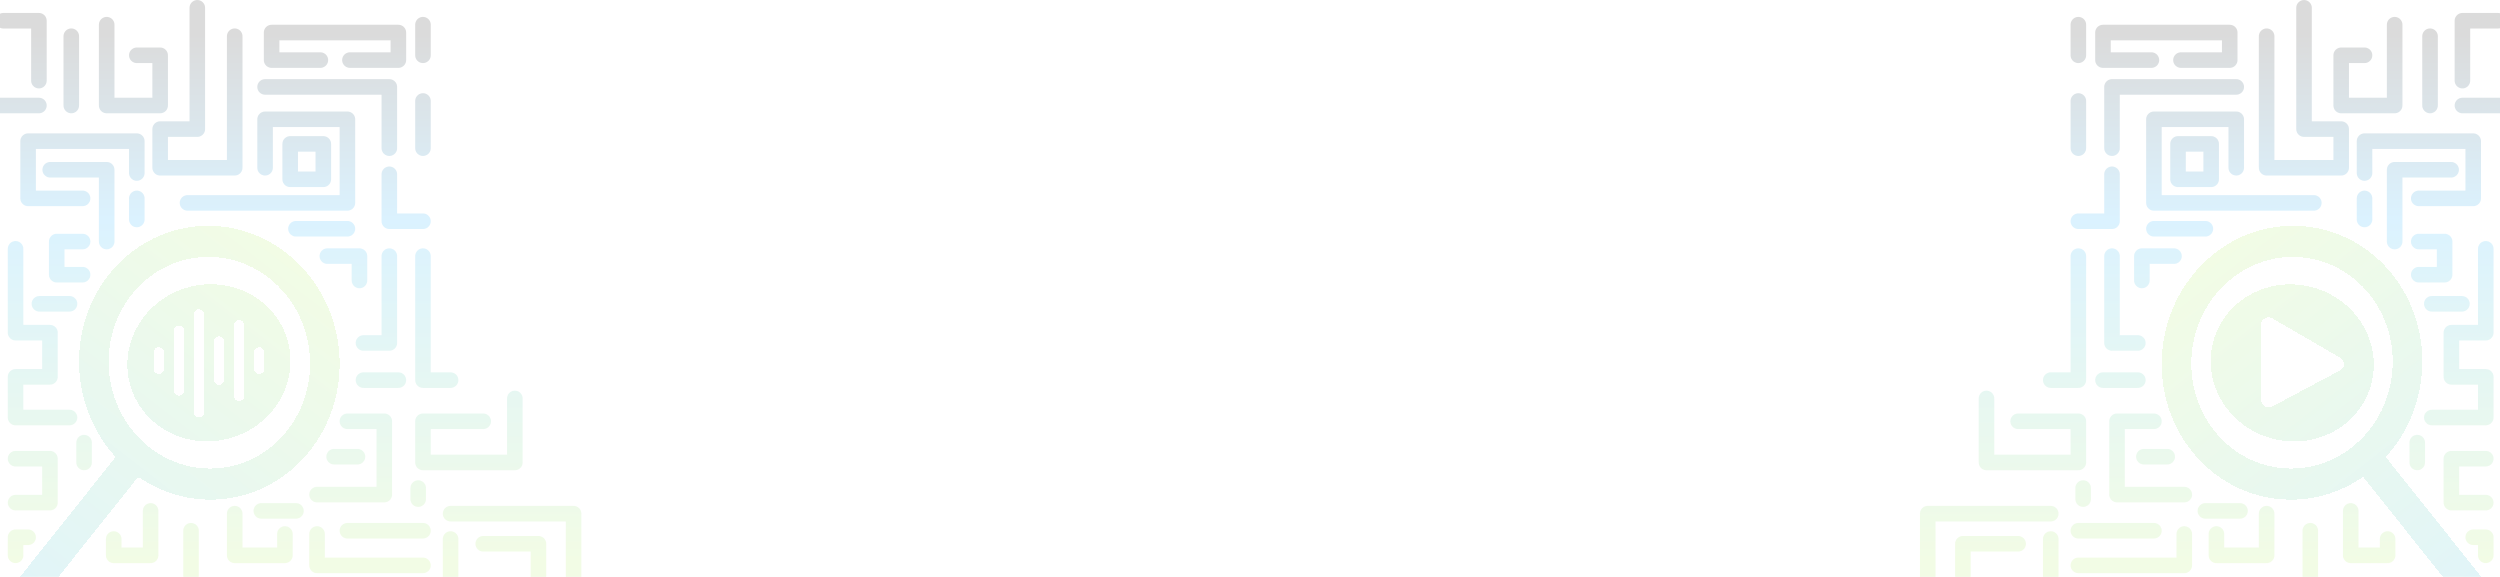 <svg width="1920" height="443" viewBox="0 0 1920 443" fill="none" xmlns="http://www.w3.org/2000/svg">
<g filter="url(#filter0_di_74_112)">
<path fill-rule="evenodd" clip-rule="evenodd" d="M1837.21 209.112C1870.2 250.49 1867.34 311.064 1832.24 349.458L1907.04 443.269H1877.53L1814.87 364.677C1772.9 393.84 1716.14 386.149 1683.32 344.988C1647.98 300.666 1653.78 234.319 1696.27 196.797C1738.77 159.276 1801.86 164.79 1837.21 209.112ZM1809.73 339.081C1842.57 310.079 1847.05 258.796 1819.73 224.537C1792.42 190.279 1743.65 186.017 1710.8 215.019C1677.96 244.021 1673.48 295.304 1700.79 329.562C1728.11 363.821 1776.88 368.083 1809.73 339.081ZM1814.72 248.307C1831.97 277.559 1821.65 314.198 1791.66 330.141C1761.68 346.085 1723.39 335.295 1706.14 306.043C1688.88 276.79 1699.21 240.151 1729.19 224.208C1759.18 208.265 1797.47 219.054 1814.72 248.307ZM1736.54 247.686C1736.55 243.376 1741.4 240.796 1745.27 243.043L1797.29 273.216C1801.17 275.463 1801.16 280.851 1797.28 282.914L1745.17 310.622C1741.29 312.685 1736.44 309.877 1736.45 305.567L1736.54 247.686Z" fill="url(#paint0_linear_74_112)" fill-opacity="0.14" shape-rendering="crispEdges"/>
</g>
<path d="M1909.07 191.106V255.496H1882.66V289.426H1909.07V320.658H1867.62M1839.09 185.516V130.379H1882.47M1857.6 185.516H1877.46V210.963H1857.6M1866.27 27.818V81.026M1815.96 132.885V108.402H1899.43V152.357H1857.6M1777.02 155.827H1654.21V91.629H1717.44V128.837M1622.02 113.8V66.76H1717.44M1622.02 133.849V169.9H1596.18M1644.96 215.397V196.697H1669.63M1622.02 196.697V263.401H1641.87M1596.18 196.697V291.933H1574.98M1641.87 291.933H1615.08M1654.21 323.549H1625.87V379.842H1677.54M1646.5 350.732H1664.43M1702.21 410.11V426.496H1740.77V394.494M1774.32 407.603V442.305M1805.35 392.373V426.496H1833.69V413.965M1899.43 412.616H1909.07V426.496M1740.77 27.818V128.837H1798.03V99.148H1769.5V6M1839.09 18.95V81.026H1798.03V42.469H1815.96M1815.96 152.357V168.551M1677.54 410.11V434.208H1596.18M1574.98 394.494H1480.51V442.497M1596.18 113.8V77.556M1652.28 46.144H1615.08V24.993H1712.43V46.144H1674.98M1856.44 339.936V355.166M1549.92 417.628H1507.5V442.69M1574.98 413.965V442.69M1891.14 61.941V15.928H1918.44M1693.73 392.373H1720.34M1909.07 352.274H1882.66V386.012H1909.07M1596.18 407.603C1636.59 407.603 1651.71 407.603 1654.21 407.603M1549.92 323.549H1596.18V355.166H1525.62V306.002M1890.76 233.326H1867.62M1599.85 374.83V383.313M1596.18 42.469V18.95M1654.21 175.684H1693.73M1891.14 81.026H1921.03M1672.72 110.522H1698.17V137.705H1672.72V110.522Z" stroke="url(#paint1_linear_74_112)" stroke-opacity="0.14" stroke-width="11.953" stroke-linecap="round" stroke-linejoin="round"/>
<g filter="url(#filter1_di_74_112)">
<path fill-rule="evenodd" clip-rule="evenodd" d="M83.819 209.112C50.825 250.49 53.686 311.064 88.786 349.458L13.983 443.269H43.49L106.158 364.677C148.122 393.84 204.88 386.149 237.701 344.988C273.043 300.666 267.246 234.319 224.753 196.797C182.26 159.276 119.162 164.79 83.819 209.112ZM111.297 339.081C78.453 310.079 73.972 258.796 101.289 224.538C128.607 190.279 177.378 186.017 210.223 215.019C243.068 244.021 247.549 295.304 220.231 329.563C192.914 363.822 144.142 368.083 111.297 339.081ZM106.177 248.231C88.926 277.483 99.249 314.122 129.234 330.065C159.219 346.009 197.512 335.219 214.763 305.967C232.015 276.714 221.692 240.075 191.707 224.132C161.722 208.189 123.429 218.978 106.177 248.231ZM152.8 235.99C155.014 235.99 156.81 237.785 156.81 240V315C156.81 317.215 155.014 319.01 152.8 319.01C150.585 319.01 148.79 317.215 148.79 315V240C148.79 237.785 150.585 235.99 152.8 235.99ZM183.6 244.323C185.814 244.323 187.61 246.119 187.61 248.333V302.5C187.61 304.715 185.814 306.51 183.6 306.51C181.385 306.51 179.59 304.715 179.59 302.5L179.59 248.333C179.59 246.119 181.385 244.323 183.6 244.323ZM137.4 248.49C139.614 248.49 141.41 250.285 141.41 252.5L141.41 298.333C141.41 300.548 139.614 302.343 137.4 302.343C135.185 302.343 133.39 300.548 133.39 298.333V252.5C133.39 250.285 135.185 248.49 137.4 248.49ZM168.2 256.823C170.414 256.823 172.21 258.619 172.21 260.833V290C172.21 292.215 170.414 294.01 168.2 294.01C165.985 294.01 164.19 292.215 164.19 290V260.833C164.19 258.619 165.985 256.823 168.2 256.823ZM122 265.157C124.214 265.157 126.01 266.952 126.01 269.167V281.667C126.01 283.881 124.214 285.677 122 285.677C119.785 285.677 117.99 283.881 117.99 281.667V269.167C117.99 266.952 119.785 265.157 122 265.157ZM199 265.157C201.214 265.157 203.01 266.952 203.01 269.167V281.667C203.01 283.881 201.214 285.677 199 285.677C196.785 285.677 194.99 283.881 194.99 281.667V269.167C194.99 266.952 196.785 265.157 199 265.157Z" fill="url(#paint2_linear_74_112)" fill-opacity="0.14" shape-rendering="crispEdges"/>
</g>
<path d="M11.953 191.106V255.496H38.364V289.426H11.953V320.658H53.401M81.933 185.516V130.379H38.557M63.426 185.516H43.569V210.963H63.426M54.751 27.818V81.026M105.067 132.885V108.402H21.592V152.357H63.426M144.01 155.827H266.814V91.629H203.58V128.837M299.009 113.8V66.76H203.58M299.009 133.849V169.9H324.842M276.067 215.397V196.697H251.391M299.009 196.697V263.401H279.152M324.842 196.697V291.933H346.048M279.152 291.933H305.949M266.814 323.549H295.153V379.842H243.487M274.525 350.732H256.596M218.81 410.11V426.496H180.253V394.494M146.709 407.603V442.305M115.671 392.373V426.496H87.331V413.965M21.592 412.616H11.953V426.496M180.253 27.818V128.837H122.996V99.148H151.529V6M81.933 18.95V81.026H122.996V42.469H105.067M105.067 152.357V168.551M243.487 410.11V434.208H324.842M346.048 394.494H440.513V442.497M324.842 113.8V77.556M268.742 46.144H305.949V24.993H208.593V46.144H246.043M64.583 339.936V355.166M371.11 417.628H413.523V442.69M346.048 413.965V442.69M29.881 61.941V15.928H2.588M227.293 392.373H200.689M11.953 352.274H38.364V386.012H11.953M324.842 407.603C284.434 407.603 269.32 407.603 266.814 407.603M371.11 323.549H324.842V355.166H395.401V306.002M30.267 233.326H53.401M321.179 374.83V383.313M324.842 42.469V18.95M266.814 175.684H227.293M29.881 81.026H-0M248.306 110.522H222.859V137.705H248.306V110.522Z" stroke="url(#paint3_linear_74_112)" stroke-opacity="0.14" stroke-width="11.953" stroke-linecap="round" stroke-linejoin="round"/>
<defs>
<filter id="filter0_di_74_112" x="1658.67" y="171.9" width="249.9" height="274.414" filterUnits="userSpaceOnUse" color-interpolation-filters="sRGB">
<feFlood flood-opacity="0" result="BackgroundImageFix"/>
<feColorMatrix in="SourceAlpha" type="matrix" values="0 0 0 0 0 0 0 0 0 0 0 0 0 0 0 0 0 0 127 0" result="hardAlpha"/>
<feOffset dy="1.522"/>
<feGaussianBlur stdDeviation="0.761"/>
<feComposite in2="hardAlpha" operator="out"/>
<feColorMatrix type="matrix" values="0 0 0 0 0 0 0 0 0 0 0 0 0 0 0 0 0 0 0.25 0"/>
<feBlend mode="normal" in2="BackgroundImageFix" result="effect1_dropShadow_74_112"/>
<feBlend mode="normal" in="SourceGraphic" in2="effect1_dropShadow_74_112" result="shape"/>
<feColorMatrix in="SourceAlpha" type="matrix" values="0 0 0 0 0 0 0 0 0 0 0 0 0 0 0 0 0 0 127 0" result="hardAlpha"/>
<feOffset/>
<feGaussianBlur stdDeviation="3.806"/>
<feComposite in2="hardAlpha" operator="arithmetic" k2="-1" k3="1"/>
<feColorMatrix type="matrix" values="0 0 0 0 0.106 0 0 0 0 0.098 0 0 0 0 0.184 0 0 0 1 0"/>
<feBlend mode="normal" in2="shape" result="effect2_innerShadow_74_112"/>
</filter>
<filter id="filter1_di_74_112" x="12.46" y="171.9" width="249.899" height="274.414" filterUnits="userSpaceOnUse" color-interpolation-filters="sRGB">
<feFlood flood-opacity="0" result="BackgroundImageFix"/>
<feColorMatrix in="SourceAlpha" type="matrix" values="0 0 0 0 0 0 0 0 0 0 0 0 0 0 0 0 0 0 127 0" result="hardAlpha"/>
<feOffset dy="1.522"/>
<feGaussianBlur stdDeviation="0.761"/>
<feComposite in2="hardAlpha" operator="out"/>
<feColorMatrix type="matrix" values="0 0 0 0 0 0 0 0 0 0 0 0 0 0 0 0 0 0 0.25 0"/>
<feBlend mode="normal" in2="BackgroundImageFix" result="effect1_dropShadow_74_112"/>
<feBlend mode="normal" in="SourceGraphic" in2="effect1_dropShadow_74_112" result="shape"/>
<feColorMatrix in="SourceAlpha" type="matrix" values="0 0 0 0 0 0 0 0 0 0 0 0 0 0 0 0 0 0 127 0" result="hardAlpha"/>
<feOffset/>
<feGaussianBlur stdDeviation="3.806"/>
<feComposite in2="hardAlpha" operator="arithmetic" k2="-1" k3="1"/>
<feColorMatrix type="matrix" values="0 0 0 0 0.106 0 0 0 0 0.098 0 0 0 0 0.184 0 0 0 1 0"/>
<feBlend mode="normal" in2="shape" result="effect2_innerShadow_74_112"/>
</filter>
<linearGradient id="paint0_linear_74_112" x1="1696.58" y1="194.711" x2="1964.7" y2="541.568" gradientUnits="userSpaceOnUse">
<stop stop-color="#A4EB47"/>
<stop offset="1" stop-color="#00A6FF"/>
</linearGradient>
<linearGradient id="paint1_linear_74_112" x1="1733.06" y1="26.468" x2="1733.06" y2="442.883" gradientUnits="userSpaceOnUse">
<stop/>
<stop offset="0.345" stop-color="#00A6FF"/>
<stop offset="0.975" stop-color="#A4EB47"/>
</linearGradient>
<linearGradient id="paint2_linear_74_112" x1="224.444" y1="194.711" x2="-43.673" y2="541.568" gradientUnits="userSpaceOnUse">
<stop stop-color="#A4EB47"/>
<stop offset="1" stop-color="#00A6FF"/>
</linearGradient>
<linearGradient id="paint3_linear_74_112" x1="187.965" y1="26.468" x2="187.965" y2="442.883" gradientUnits="userSpaceOnUse">
<stop/>
<stop offset="0.345" stop-color="#00A6FF"/>
<stop offset="0.975" stop-color="#A4EB47"/>
</linearGradient>
</defs>
</svg>
